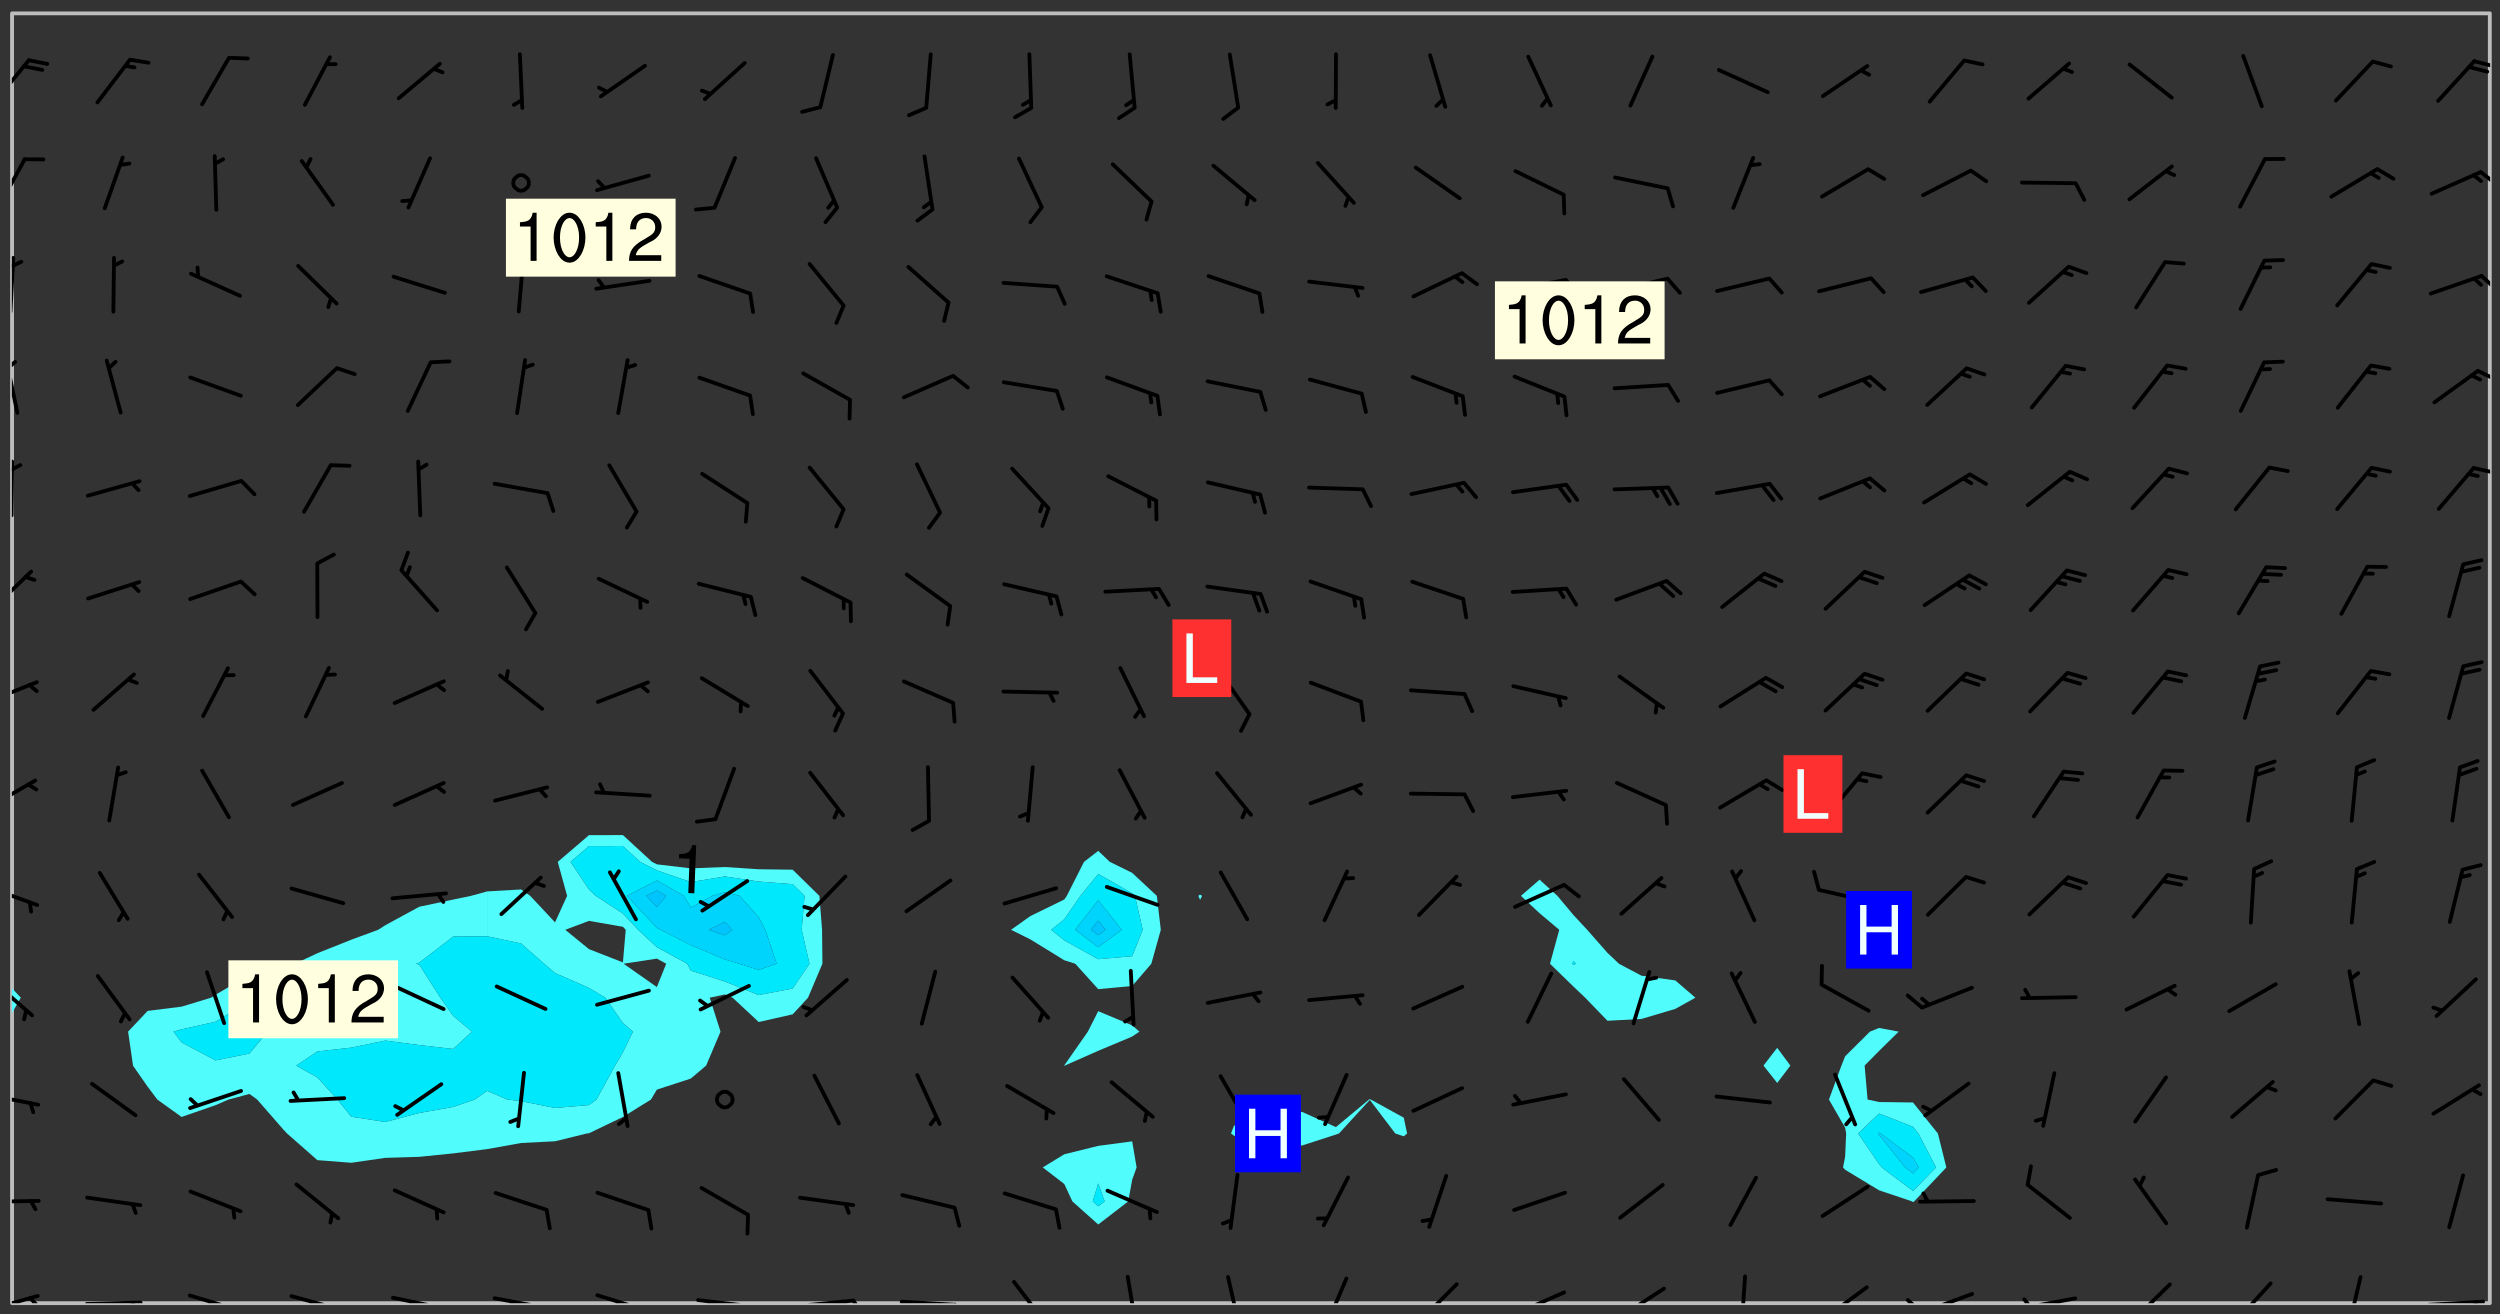 <svg xmlns="http://www.w3.org/2000/svg" role="img" xmlns:xlink="http://www.w3.org/1999/xlink" viewBox="142.45 309.95 326.84 171.84"><rect x="142.45" y="309.95" width="326.84" height="171.84" fill="#333333" stroke="none"/><defs><clipPath id="a"><path d="M144 442h1v38.328h-1zm0 0"/></clipPath><clipPath id="b"><path d="M144 311.672h1V440h-1zm0 0"/></clipPath><clipPath id="c"><path d="M144 311.672h324v168.656H144zm0 0"/></clipPath><clipPath id="d"><path d="M467 311.672h1v168.656h-1zm0 0"/></clipPath><clipPath id="e"><path d="M144 479h4v1.328h-4zm0 0"/></clipPath><clipPath id="f"><path d="M146 479h2v1.328h-2zm0 0"/></clipPath><clipPath id="g"><path d="M153 479h9v1.328h-9zm0 0"/></clipPath><clipPath id="h"><path d="M159 480h2v.328h-2zm0 0"/></clipPath><clipPath id="i"><path d="M167 479h8v1.328h-8zm0 0"/></clipPath><clipPath id="j"><path d="M172 480h2v.328h-2zm0 0"/></clipPath><clipPath id="k"><path d="M180 479h8v1.328h-8zm0 0"/></clipPath><clipPath id="l"><path d="M186 480h1v.328h-1zm0 0"/></clipPath><clipPath id="m"><path d="M193 479h8v1.328h-8zm0 0"/></clipPath><clipPath id="n"><path d="M200 480h2v.328h-2zm0 0"/></clipPath><clipPath id="o"><path d="M206 479h9v1.328h-9zm0 0"/></clipPath><clipPath id="p"><path d="M213 480h3v.328h-3zm0 0"/></clipPath><clipPath id="q"><path d="M220 479h8v1.328h-8zm0 0"/></clipPath><clipPath id="r"><path d="M233 479h8v1.328h-8zm0 0"/></clipPath><clipPath id="s"><path d="M240 480h2v.328h-2zm0 0"/></clipPath><clipPath id="t"><path d="M246 479h9v1.328h-9zm0 0"/></clipPath><clipPath id="u"><path d="M253 479h3v1.328h-3zm0 0"/></clipPath><clipPath id="v"><path d="M260 479h8v1.328h-8zm0 0"/></clipPath><clipPath id="w"><path d="M267 480h2v.328h-2zm0 0"/></clipPath><clipPath id="x"><path d="M274 477h6v3.328h-6zm0 0"/></clipPath><clipPath id="y"><path d="M289 476h3v4.328h-3zm0 0"/></clipPath><clipPath id="z"><path d="M302 476h3v4.328h-3zm0 0"/></clipPath><clipPath id="A"><path d="M315 476h4v4.328h-4zm0 0"/></clipPath><clipPath id="B"><path d="M327 477h7v3.328h-7zm0 0"/></clipPath><clipPath id="C"><path d="M340 478h8v2.328h-8zm0 0"/></clipPath><clipPath id="D"><path d="M353 478h8v2.328h-8zm0 0"/></clipPath><clipPath id="E"><path d="M353 480h3v.328h-3zm0 0"/></clipPath><clipPath id="F"><path d="M369 476h2v4.328h-2zm0 0"/></clipPath><clipPath id="G"><path d="M380 478h7v2.328h-7zm0 0"/></clipPath><clipPath id="H"><path d="M393 478h8v2.328h-8zm0 0"/></clipPath><clipPath id="I"><path d="M391 479h3v1.328h-3zm0 0"/></clipPath><clipPath id="J"><path d="M406 479h9v1.328h-9zm0 0"/></clipPath><clipPath id="K"><path d="M406 479h3v1.328h-3zm0 0"/></clipPath><clipPath id="L"><path d="M420 477h7v3.328h-7zm0 0"/></clipPath><clipPath id="M"><path d="M434 477h6v3.328h-6zm0 0"/></clipPath><clipPath id="N"><path d="M449 476h3v4.328h-3zm0 0"/></clipPath><clipPath id="O"><path d="M459 479h9v1.328h-9zm0 0"/></clipPath><clipPath id="P"><path d="M465 479h2v1.328h-2zm0 0"/></clipPath><clipPath id="Q"><path d="M144 466h4v2h-4zm0 0"/></clipPath><clipPath id="R"><path d="M144 452h4v3h-4zm0 0"/></clipPath><clipPath id="S"><path d="M144 437h3v6h-3zm0 0"/></clipPath><clipPath id="T"><path d="M144 425h4v4h-4zm0 0"/></clipPath><clipPath id="U"><path d="M144 411h4v5h-4zm0 0"/></clipPath><clipPath id="V"><path d="M144 398h4v4h-4zm0 0"/></clipPath><clipPath id="W"><path d="M144 384h3v6h-3zm0 0"/></clipPath><clipPath id="X"><path d="M144 370h1v8h-1zm0 0"/></clipPath><clipPath id="Y"><path d="M144 370h2v2h-2zm0 0"/></clipPath><clipPath id="Z"><path d="M465 370h3v2h-3zm0 0"/></clipPath><clipPath id="aa"><path d="M144 356h1v9h-1zm0 0"/></clipPath><clipPath id="ab"><path d="M144 357h1v2h-1zm0 0"/></clipPath><clipPath id="ac"><path d="M466 358h2v2h-2zm0 0"/></clipPath><clipPath id="ad"><path d="M144 343h1v8h-1zm0 0"/></clipPath><clipPath id="ae"><path d="M144 343h2v2h-2zm0 0"/></clipPath><clipPath id="af"><path d="M466 345h2v3h-2zm0 0"/></clipPath><clipPath id="ag"><path d="M144 330h2v8h-2zm0 0"/></clipPath><clipPath id="ah"><path d="M466 332h2v3h-2zm0 0"/></clipPath><clipPath id="ai"><path d="M144 317h3v7h-3zm0 0"/></clipPath><clipPath id="aj"><path d="M465 317h3v2h-3zm0 0"/></clipPath><g id="ak" clip-path="url(#clip1)"><path fill="#fff" fill-opacity="0" fill-rule="evenodd" d="M0 0h1000v1000H0zm0 0"/><path fill="#d3d3d3" fill-opacity="0" fill-rule="evenodd" d="M162.152 355.867l-.234.293.059.234.117.172.176.234.293.348.113.059.117-.172.059-.234.176-.176.465-.176h.699l.234.293.289.816.059.176.176.23.352.234.699.699.172.176.234.348.234.41.289.582.41.465.23.234.234.176.117.23.176.293.172 1.164v.234l.059.289.059.117.117.117.348.41.117.172.176.176.176.234.117.172.172.352.059.234.234.406.234-.059-.176.176-.059.93h-.582l-.234-.113-.348.113-.117.117-.059.293-.059.176-.117.172-.465.293-.059.234-.059.113v.645l.059.172v.41l.059.059v.406l.059.406.117.176.059.059.23.641-.059.293v.699l-.059.582v.234l-.059.23-.055.352v1.922l.055.117h.426l-.367.117-.023.352.891 1.168 1.742.539 1.34.359v.539l.09.809.535.715 1.52.27.891-.086.09 1.164.535.18 1.16-.18 2.055-.984 1.16-.363 1.879-.176 1.695-.18-.18.719-1.516.086-1.25.09-.805.27-1.074.809.27.719.535.898-.18.625-.266.809.266 1.078.625.898.805.18 1.25-.18-.266.723.098.504.055.293v.172l.059.293v.406l.176.117.352.117h.406l.293-.176.113-.117.059-.117.117-.23.059-.176.352-.465.23-.176.176-.059.176.059.059.176.117.988.055.469.059.172.117.234.176.059.816.059h.289l.117.234.059.406.059.352v1.105l.117.293.117.348.289.699.176.352.582.754.352.176.172.059.469.234.641.465.348.234.293.176.293.055.23.062.816.348.293.176.113.172.352.352.117.176.523.641v.289l.059.352v.348l.059.352.059.289.117.059.172.059h.176l.582.234.176.117.176.289.176.234.113.234.293.23.117.117v.41l.059.055.289.234.234.117.059.117.117.172.059.117.23.234.059.176.234.059.117.059-.117.113-.059.117v.117l-.117.293-.117.289v.582l.176.117.117.059.059.117.117.117.113.059.176.348.059.352.059.406v.176l-.059.176-.117.699v.172l.117.176.293.293h.406l.176.117.117.172.117.293v.234h-.527l-.23-.234h-.234l-.176.059-.059.699.059.348.117.176.176.41.117.23.289.469.176.055h.523l.234.059.758.641.059.293v.234l.059.059.23.348v.352l-.117.172v.293l.293.289.293.176.172.059.293.176.293.117.582.406.289.234.293.176.219.16.016.012.23.176.641.523.176.234.117.176.176.176.113.172v.641l.117.176.469.117.582.117.234.059.23.113.293.117.113.059.586.352.289.172.176.062.176.055.176.059.699.352.289.176.234.055.289.176.234.117.641.406.293.117.172.059.234.059.41.059.23.059.234.117.059.172-.41.176.469.059.059.293.113.234.176.055.234.059.176.059.406.117.641.234.117.172.059.234v.176l-.059.117-.059.406.234.234.117.059.348.117.641.23.176.117.289.117.176.176.234.465.582 1.105.176.176.348.176.176.117.352.117 1.047.523.234.059.465.113.293.059.465.176.758.582.234.234.348.465.176.176.289.234.816.699.293.176.289.289.293.176.293.289.695.641.176.176.293.234.289.234.469.289.641.582.348.234.234.293.348.348.352.465.934.992.348.406.117.176.234.059.113.117.645.176.23.113.234.059.293.176.23.117.934.699.406.406.234.176.406.176.234.117.816.348.348.234.234.117.293.289.23.117.758.352.352.172.23.059.293.117.234.059.871.176h.816l.469.23.172.059.875.699.465.117.293.059.176.059.23.059.469.059.348.059.352.059.406.059h.293l.172.059v.23l.176.176h.293l.348.059.352.059.699.117h.641l.465-.234.293-.176.172-.117.41-.172.289-.176.934-.465.469-.293.523-.293.465-.172.465-.176 1.051-.465.289-.117.41-.117.289-.117.527-.176 1.516-.699.582-.348.289-.059.293-.059.348-.117.875-.23.352-.117h.113l.234-.059.875-.234.234-.059h.812l.352-.059.816-.117.172-.059.352-.055.293-.059.23-.059.816-.176.176-.059h.348l.234-.059.465-.117.758-.172.234-.059h.348l.41-.117.289-.059 1.285-.059h.289l.41-.059.23-.059h.176l.875-.117h.406l.41-.117h.348l.352-.113.871-.059h1.75l1.047.289.41.117.289.117.352.117.289.117 1.051.172.289.059h.293l.293.059.172.059.41.059.172.059.117.059h.117l.117.059.352.059h.113l.41.066 1.922.395 1.926.395 1.52.449 1.695.719 2.145.805 1.605-.719 1.43-.805 1.16-1.078 1.25-.449 3.035-.719 1.875-.359 2.145-1.348 2.234-1.254 2.5-1.258 1.695-.449 1.785-.18 1.16-.27.625.539 1.34-.27.715-.988.984-1.344.445-.18.805-.359 1.875-.539 1.785-.449 1.25-.27 1.16-.09 1.699-.09 1.961-.27 1.25-.09h.539l.625-.09h.891l2.145-.18 2.41-.18 2.59-.09 1.695.18 1.609.09 1.43.359 1.16.719 1.875.988 1.16 1.527.266.715.629.09.355.898.535.539.535 1.527 1.074.359h.535l-.805.535.09 1.707.715 2.695.891.805.895.988.715 1.258 1.785.539 1.52-.18.355 1.344 1.609-.805.98-.539.27.27.316-.215.219-.145.801.449.449-.359h.355l.535-.27.539-.719.535-.27.625-.988 1.16.449.84.371 1.395.617 1.695-.18h1.605l1.785.09.18-1.707.535-1.344.805.27.492.848.402.406-.09.539v.359l.715.449.711-.27h1.43l.359.988.445 1.258.715 1.344 1.25.629 1.695.629.715-.18.18-.539.98-.09.449.359.086 1.258-.266.629-.535.18v.539l.715.984.266.539.984.988.801 1.078-.266.359-.09.898-.625 2.332-.355 2.066-.09 1.793-.18.719-.09.539v1.438l-.98 1.883-.359 1.707-.535.898-.805 1.168-.266.539 2.055 1.254.086.359-.355.539-.09-.18v.809l.09 1.438-.445.715-1.074.094-.266.715.535.898.805.719 1.16.809 1.34.27.445.359-.355.449-1.789-.09-1.25-.449-.715-.719-.625-.09-.176 3.59-.188 1.309h89.359V311.703h-55.27v49.082l.762.125 3.289.543 2.023 2.836v2.754l2.352.332 2.348.332h4.051l-1.379 4.16-2.023.707-2.023.703-.543.344-2.594 1.617-.188.117-2.023-2.078-.73-2.742-2.672-2.078-1.375-3.5-.066-.082-1.957-2.672 2.75-1.418v-49.082H294.422v91.414l.117.031.133.012.074.074.105.047.09.059.086.059.09.059.297.297.059.09.031.117.027.117.016.137-.031.117-.059.09-.059.086-.043.105-.047.102-.027.121v.145l.176.27.148.148.074.086.074.074.043.105.062.09.059.086.043.105.059.09.047.102.043.105.059.086.117.18.074.074.062.086.059.09.043.105.059.09.059.086.062.09.059.09.043.102.117.18.074.074.059.086.074.074.09.059.105.047h.148l.133-.016.133.016.102-.047.074-.074.047-.102-.016-.133v-.148l-.047-.105-.027-.117-.047-.102-.027-.121-.043-.102-.062-.09-.043-.102-.043-.105-.031-.117-.016-.133-.012-.137.086-.059.059-.086.121-.031.043.105.016.133v.117l.059.102.059.09.09.059.148.148.059.09.043.105-.012.102.086.059.105.047.086.059.09.059.074.074-.117.027-.105.047-.086.059-.074.074-.059.09-.062.086-.027.121-.047.102-.043.105-.031.117-.012.133-.016.133v.148l.027.117.047.105.043.102.059.09.074.074.09.059.074.074.09.059.059.09.043.105.047.102.117.031.133.016h.148l.117-.031.105.043.043.105.047.102.027.121L299.5 410l.027.117.031.121.027.117.105.043.102.047.133-.016.148.148.062.086.074.074.07.074.09.062.105.043.102.043.117.031.137.016.117-.031.074-.074.027-.117-.012-.133-.031-.121-.027-.117.043-.105h.117l.09.062.117.027h.148l.133.016h.148l.133.016.133-.016h.148l.133-.016.133-.012.137.012.117-.027.133-.016.191-.059-.059.176-.016.133-.027.121-.016.133-.059.086-.133.016-.105.047-.105.043-.117.031-.117.027-.266.031h-.148l-.133.016-.074.074.059.086.148.148.117.18.074.07.09.062.09.059.086.059.09.059.102.043.105.062.105.043.086.059.105.047.102.043.18.117.059.09-.043.102-.047.105.016.133.223.223.059.09.043.102.031.121.043.102.016.133.031.117.012.137.031.117.148.148.102.043.105.043.117.031.133.016.137.016h.117l.117-.031.09-.059.043-.105.047-.102.043-.105.031-.117.012-.133v-.148l-.012-.133-.016-.133-.031-.117-.043-.105-.047-.105-.043-.102-.043-.105-.016-.133.016-.133.027-.117.031-.117.027-.121.047-.102.09-.059.086-.062.074-.074.09-.059.223-.223.059-.086.074-.074.117-.18.059-.086v-.148l-.074-.074-.102-.047-.105-.043-.102-.043-.059-.09-.047-.105-.027-.117.09-.059.117-.031.102-.043.18-.117.148-.148.012-.133-.012-.105-.09-.059-.133.016h-.148l-.133.016-.133-.016-.121-.031-.086-.059-.074-.074-.059-.09-.062-.086-.117-.18-.059-.086.031-.121.086-.059.121-.031.059-.086v-.121l-.031-.117-.059-.09-.059-.086-.047-.105-.027-.117-.016-.133.059-.09.074-.074.09-.059.117-.18.074-.074.059-.086.148-.148.121-.031.133-.016.133.016.074.074.043.105.016.133-.031.117-.117.031-.133.012-.148.148-.043.105-.047.102-.027.121-.031.117v.148l.031.117.043.105.059.09.074.07.074.074.117.031.121.027.117-.027.133-.016h.117l.09.059.074.074.047.105.059.086.102.047.133.016.105.043.086.059-.012.105-.074.074-.18.117-.059.09-.09.059-.07.074-.074.074-.062.09-.027.117-.016.133.016.133-.016.133v.148l.016.133.027.117.031.121.074.074.09.059.086.059.09.059.117.031v.086l-.102.047-.09.059-.266.031-.117.027h-.148l-.105.043-.102.047-.059.09-.062.234-.012.133-.031.121-.016.133v.293l-.012.133.012.137.016.133.133.016.133.012.121.031.086.059.074.074.047.105.043.102.016.133v.445l-.016.133v.445l.031.266.027.117.016.133.031.117.086.211.031.266v.148l-.031.117-.027.117-.031.121-.027.117-.031.117-.031.121-.012.133-.016.133.09.059.117-.031.102.016.047.105-.031.266v.441l-.043.105-.047.105-.043.102-.043.105-.059.086-.031.121-.043.117-.031.117-.016.133.016.133.059.09.105.047.086.059.059.086-.012.137-.031.117-.043.102v.445l-.016.133v.148l-.031.117-.043.105-.027.117-.047.105-.043.102-.031.121-.027.117-.031.133-.031.117-.027.117-.043.105-.031.117-.031.121-.012.133-.016.133v.297l.027.117v.148l.047.398.027.117.059.09.121.031h.148l.133-.016.059.09v.117l-.059.09-.09.059-.102.043-.105.047-.09.059-.086.059-.137.016-.117-.031-.133-.016-.102.047-.062.086-.012.137-.016.133-.031.117-.027.117-.016.133-.031.121v.297l.016.133.031.117v.148l.012.133v.148l-.027.117-.047.102-.027.121-.031.117-.059.09-.074.074-.102.043-.105.047-.117.027-.121.031-.102-.047.059-.086.105-.047.027-.117.031-.117.027-.121.031-.117v-.148l.016-.133-.031-.117-.043-.105-.105.016-.074.074-.102.043-.09.062-.074.074-.043.102-.016.133-.031.117L304.25 426l-.031.117-.027.117-.031.121-.027.117-.031.117-.043.105-.09.059h-.09l-.117-.031-.031-.086.016-.137-.031-.117v-.148l-.012-.133v-.148l-.062-.234-.027-.121-.043-.102-.047-.105-.059-.086-.059-.09-.043-.105-.062-.086-.148-.148-.07-.074-.105-.047-.105-.043-.102-.043-.297-.297-.09-.074-.086-.059-.105-.043-.09-.062-.086-.059-.105-.043-.09-.059-.086-.062-.074-.07-.105-.047-.086-.059-.105-.043-.09-.062-.102-.043-.105-.043-.086-.059-.105-.047-.105-.043-.102-.047-.09-.059-.102-.043-.105-.043-.09-.062-.117-.027-.133-.016-.133.016H299.75l-.133.016-.117-.031-.09-.059-.074-.074-.09-.059-.102-.047h-.148l-.121-.027-.102-.043-.074-.074-.117-.18-.09-.059-.102-.043-.09-.062-.105-.043-.09-.059-.086-.059-.105-.047-.059-.086-.059-.09-.043-.105-.047-.102-.074-.074-.086-.059-.074-.074-.09-.059-.223-.223-.043-.105-.031-.266.105-.043h.145l.105.043.074.074.09.059.086.059.105.047.09.059.148.148.07.074.148.148.062.086.074.074.086.059.074.074.09.062.09.059.086.059.27.176.102.047.105.043.102.043.047-.074.059-.086.074-.074.07-.074.105.043.074.074.059.09.043.102.047.105.043.105.121.027.117-.027.074-.09.043-.105.059-.09.074-.074.105-.043.117-.027.133.012.09.059.148.148.059.09.043.105.047.102.043.105.043.102.105.047.105.043.133.016.086-.059.059-.09.074-.074.105-.043.117.027.105.047.102.043.105.043.102.047.18.117v.117l-.016.133.016.133.016.137.059.086.102.047.121.027.117.031h.148l.117-.031.059-.09.18-.117.059-.09.074-.074.059-.086.117-.18.18-.117.117.031.09.059.043.074-.016.133v.117l.09.059h.148l.133-.016.133-.012.266-.031.105-.043.117-.031.121-.027.074-.074.07-.074.062-.09-.016-.105-.047-.102-.102-.043-.105-.016-.117.027-.266.031h-.148l-.074-.074-.09-.059-.117-.031-.117-.027-.133-.016h-.148l-.133.016h-.297l-.105-.047-.148-.148-.043-.102-.059-.09.223-.223.086-.059.105-.043.117-.031.133-.016.133.016.137.016.102.043.133-.012.09-.062.102-.043.062-.09-.047-.102-.09-.059-.117-.031-.102-.043-.059-.09-.062-.09v-.117l.016-.133.105-.047.074-.07v-.121l-.09-.059-.031-.117.09-.059.074-.074.043-.105.059-.09.047-.102.016-.133v-.148l-.047-.105-.043-.102-.09-.059-.133-.016-.102-.043-.137-.016-.117-.031h-.445l-.133-.016-.133-.012-.133-.016-.117-.031h-.148l-.133-.016-.133-.012-.266-.031-.121-.043-.086-.059-.074-.074v-.148l.012-.133.105-.047.102-.043.133-.016h.152l.133-.016h.293l.121.031.102.043.09.059.234.062.121-.047.09-.059.102-.043.133-.016.105.043.102.047.133.012.121-.027h.145l.121-.031.117-.027.105-.047.074-.074.086-.059.148-.148.059-.086.047-.105.027-.117.016-.105-.102-.043-.09-.059-.117-.031-.105-.043-.09-.062-.074-.086-.074-.074-.102-.043-.105-.047-.102-.043-.059-.09-.047-.102-.086-.211-.062-.086-.059-.09-.074-.074-.086-.059h-.27l-.117.031-.09.059-.102.043-.133.016-.105-.016-.027-.117-.062-.09-.117-.031-.102-.043-.148-.148-.031-.117-.016-.105.074-.074.18-.117.117-.027.117-.031.137.016.102.043.105.043.102.047.105.043.117.031.133.016.117.027.133.016.105-.016.09-.059-.074-.074-.105-.043-.074-.074-.074-.09-.148-.148-.086-.059-.09-.059-.074-.074-.09-.059-.102-.047-.121-.027-.102-.047-.105-.043-.117-.031-.102-.043-.121-.031h-.148l-.117.031-.105.043-.086.062-.18.117-.086.059-.09.059-.105.047-.086.059-.105.043-.102.043-.105.047-.074.074-.059.09-.059.086-.047.105-.059.086-.074.074-.133-.012-.117-.031h-.117l-.074.074-.09.059-.074.074-.09.059-.086.059-.105.047-.102.043-.137.016-.102-.043-.148-.148-.105-.047h-.086l-.105.047-.102.043-.121.031-.117-.031-.074-.074v-.117l.031-.121.074-.07.059-.09.074-.074.117-.031.105-.043h.293l.133-.016.137-.016.102-.043.09-.059.102-.047.09-.059.133-.012.09.059.133.012.09-.059.086-.059.105-.043.09-.059.086-.062.09-.059.148-.148.059-.086.059-.09.105-.043.133-.016.117.027.121.031.059-.059.059-.09.031-.266.027-.117.105.012.133.016.102-.043.09-.059.059-.09.074-.074.059-.09.047-.102.012-.133-.012-.133-.047-.105-.148-.148-.059-.09-.059-.086-.043-.105v-.445l.016-.133v-.148l.012-.133-.059-.059-.09.059-.102-.043-.18-.117-.086-.059-.062-.09-.059-.09-.074-.074-.086-.059-.121.031-.102.012-.105.047-.086.059-.105.043-.148.148-.09.059-.086.059-.09.062-.105.043-.133.016v-.121l.105-.043.117-.031.074-.07.043-.105v-.148l-.027-.117-.148-.148-.133-.016h-.148l-.117.031-.105.043-.102.043-.09.062-.117.027-.074-.074.012-.133-.043-.102-.043-.105-.09-.059-.117.027-.121.031-.117.031-.102.043-.121.031-.102.043-.105.043-.09.059-.102.016v-.117l.016-.133-.059-.09-.074.043-.148.148-.059.09-.074.074-.047.105-.043.102-.074.074-.059.09-.074.074-.059.086-.074.074-.09.062-.074.07-.074.074-.102.016-.133.016-.105-.043v-.121l.148-.148.043-.102.059-.09.047-.102.043-.105.059-.09.031-.117.043-.102.031-.121.027-.117.047-.105.043-.102.043-.105.074-.07.09-.062.09-.059.102-.043h.297l.266-.031.105-.043-.074-.074-.117-.031-.105-.043-.09-.059-.102-.047-.09-.059-.102-.043-.105-.043-.09-.062-.086-.059-.105-.043-.102-.043-.121-.031-.117-.031-.102-.043L297.5 410.25l-.102-.043-.09-.059-.043-.105-.016-.133.102-.043.133-.016.137.016.133-.016.102-.043.059-.09.016-.105-.09-.059-.074-.074-.102-.043-.09-.059-.148-.148-.043-.105-.016-.133v-.293l-.059-.09-.09-.059-.074-.074-.043-.105-.031-.117-.059-.09-.074-.074-.117-.027-.074-.074-.09-.059-.09-.062-.086-.059-.074-.074-.059-.086-.047-.105-.086-.059-.148-.148-.195-.059-.133.016-.102.043-.074.074-.047.102-.043.105-.059.09-.059.086-.297.297-.09.059h-.086l-.062-.086-.043-.105.031-.117.059-.09.027-.117-.012-.133-.09-.062-.105.047-.117.027-.117.031-.27.176-.102.047-.117.027-.105.047-.09.059-.102.043-.059-.086-.047-.105.016-.133.047-.105.07-.074.074-.07.059-.09v-.148l-.043-.105h-.238l-.102.047-.031.117-.027.117-.031.121-.074.043-.133.016-.074-.047-.043-.102-.043-.105-.047-.102-.043-.105-.121.031-.102.043-.133.016-.117.031-.105.043-.09.059-.102.047-.121.027-.133.016-.102-.043-.059-.09-.047-.105-.043-.102-.043-.105v-.117l.059-.09.086-.059.18-.117.102-.047.105-.043.105-.059.102-.043.09-.062.102-.043.105-.059.102-.047.09-.059.105-.043.102-.043.09-.062.102-.043.137-.016.117.031.102.043.121.031.102.043.105.047.102.043.105.043.102.047.105.043.102.043.105.047.086.059.105.043.117.031.105.043.102.047.09.059.105.043.102.043.105.047.117.027.102.047.121.027h.148l.086-.059.016-.102.059-.09-.027-.117-.074-.074-.117-.18-.074-.074-.09-.074-.18-.117-.086-.059-.105-.043-.102-.047-.27-.176-.059-.09-.074-.074-.059-.09-.043-.102-.031-.117-.016-.137v-.562l-.012-.133-.016-.133-.031-.117-.016-.133-.012-.133-.031-.121-.223-.223-.059-.086-.016-.105.031-.117.133-.016v-91.414H172.992v1.453l-.059.234-.352 1.051-.172.523-.117.348-.176.41-.117.172-.234.293-.23.059h-.352l-.117.059-.23.406v.293l.117.176.23.23.117.234.641.758.293.465.176.234.23.352.234.348.641.816.176.465.172.41.117.695.176.469.117 1.398.059.465v.875l.117 1.047v4.781l-.059.465-.352 1.281-.176.523-.113.41-.352.93L172.934 336l-.234.582-.117.176-.172.348-.176.406-.352.816-.059.293-.113.293-.117.289-.059.176-.117.875-.059.406-.059.117-.059.176-.059.172-.23.527-.117.172v.234l-.117.234-.059.172-.176.586v.289l-.059.176v.293l-.059.113-.059.527v.172l-.055.234v2.621l-.176.816-.117.176-.176.234-.117.172-.113.234-.586.934-.23.289-.293.465-.176.234-.289.352-.352.699-.113.23-.176.41-.176.23-.406.527-.816.699-.293.172-.289.234-.176.117-.176.176-.523.406-.527.176-.172.176-.234.055-.641.176h-.758m12.211 31.023l-1.074.449.359.895 1.25-.715.445-.539-.98-.09"/><path fill="#d3d3d3" fill-opacity="0" fill-rule="evenodd" d="M201.508 416.598h-.895l.449.629.98.359.805-.09.445-.988-.176.09-.715-.355-.895.355m154.621 59.07l-.059-.523v-.293l.113-.293.059-.23.469-.469h.113l.117-.113.117-.059h.176l.234-.059h.348l.234.059.117.059.23.172.059.176.117.582v.293l-.117.176-.172.289-.176.176-.527.523-.23.234-.117.059h-.176l-.117-.059-.406-.293-.176-.117-.117-.059-.059-.113-.055-.117m6.641-10.957l-.059-.172v-1.109l.059-.172.176-.059.172-.059h.176l.234-.059.117.059.059.699-.059.172-.117.176-.117.059-.234.523-.113.059h-.234l-.059-.117m9.613-14.391l-.117-.176v-.699l.293-.875.117-.172.176-.352.113-.23.117-.293.352-.758.117-.23.172-.234h.176l.117-.059h.641l.117.059.234.234.172.113.352.293.117.117.113.176v.113l.117.059.117.117v.699l-.059.176v.23l-.059.176-.348 1.051-.117.23-.117.234-.117.059-.23.234-.641.289h-.875l-.41-.117-.641-.465"/><path fill="none" stroke="#bebebe" stroke-linecap="round" stroke-linejoin="round" stroke-miterlimit="10" stroke-width=".5" d="M467.957 311.695H144.027v168.625h323.93v-168.625"/><g clip-path="url(#a)"><path fill="#fff" fill-opacity="0" fill-rule="evenodd" d="M144 475.891v4.438h.004H144v-37.906 33.469"/></g><g clip-path="url(#b)"><path fill="#fff" fill-opacity="0" fill-rule="evenodd" d="M144 435.945v3.195-127.469h.004H144v124.273"/></g><path fill="#50fcfc" fill-rule="evenodd" d="M144 439.141v3.281l.004-.008v-3.273H144"/><g clip-path="url(#c)"><path fill="#fff" fill-opacity="0" fill-rule="evenodd" d="M144.004 480.328v-37.914l1.168-2.031-1.168-1.242V311.672h79.887V419.125l-4.438.008-4.082 3.496 1.223 4.441-1.578 3.465-3.242-3.465-1.199-.836-4.438.254-2.105.582-2.332.484-4.438.941-4.441 2.414-.934.598-3.504 1.293-4.438 1.77-2.938 1.375-1.5.406-4.441 1.055L170.629 440l-.578.383-3.859 1.172-4.438.555-2.559 2.711.645 4.441 1.914 2.75 1.27 1.688 3.168 2.277 4.438-1.539 1.707-.738 2.73-.734 1.012.734 3.43 3.93.477.508 3.961 3.484 4.438.344 4.438-.641 4.441-.137 4.438-.449 4.438-.559 4.438-.797 4.441-.227 4.145-1.02.293-.027 4.438-2.133 3.668-2.277.77-1.297 4.438-1.445 2.004-1.695 1.883-4.441-1.414-4.438 1.969-.418 1.02.418 3.418 3.18 4.438-1.004 2.008-2.176 1.879-4.438-.043-4.438-.352-4.438-3.492-3.418-4.438-.059-4.438-.293-4.441.176-4.438-.527-.633-.32-3.805-3.504V311.672h62.137V421.188l-1.859 1.441-2.25 4.441-.328.477-4.438 2.168-2.523 1.793 2.523 1.254 4.438 2.727 1.434.457 3.004 3.324v2.879l-1.355 2.672-3.082 4.418-.059.023.059.023.062-.023 4.375-1.934 4.438-1.863v13.703l-4.438.59-4.438 1.098-2.82 1.719 2.82 2.168 1.055 2.273 3.383 3.023 3.926-3.023.512-2.824.578-1.617-.578-3.406v-13.703l.953-.645-.953-.816-4.438-1.855v-2.879l4.438-.418 2.504-2.906 1.238-4.438-.52-4.438-3.223-3.008-2.922-1.434-1.516-1.441V311.672h13.316v115.23l-.23.168.23.523.262-.523-.262-.168V311.672h22.191v142l-.109.027-4.328 3.602-4.441-1.996-4.438.992-4.438.809-.398 1.031.398.289 4.438.777 4.438.508 4.441-1.43.406-.145 4.031-4.391 3.328 4.391 1.109.367.438-.367-.438-2.066-4.312-2.371-.125-.027v-142h22.191v113.281l-2.434 2.117 2.434 2.27 2.574 2.168-1.211 4.438 3.074 2.992 1.52 1.445 2.918 3.016 4.441-.234 4.438-1.32 2.617-1.461-2.617-2.254-4.438-.625-2.938-1.559-1.504-1.426-2.648-3.012-1.789-1.922-2.105-2.516-2.332-2.117V311.672h31.066V446.934L373 449.262l1.793 2.27 1.723-2.27-1.723-2.328V311.672h13.316v132.668l-1.188.48-3.25 3.23-.48 1.211-1.633 4.438 2.113 3.68.137.758-.137 3.047-.27 1.391.27.305 4.438 2.684 4.32 1.453.117.094.148-.094 4.211-4.441-1.105-4.438-3.254-4.055-4.438-.059-1.5-.324-.387-4.438 1.887-1.914 2.566-2.527-2.566-.48V311.672h79.887v168.656H144.004"/></g><path fill="#50fcfc" fill-rule="evenodd" d="M145.172 440.383l-1.168 2.031v-3.273l1.168 1.242m14.668 8.879l-.645-4.441 2.559-2.711 4.438-.555 3.859-1.172.578-.383 4.438-2.594 4.441-1.055v3.652l-3.836.379-.605.445-4.438 2.703-4.438.988-1.062.301 1.062 1.418 4.438 2.344 4.438-.902 2.391-2.859 2.051-2.43 1.723-2.008-1.723-.379v-3.652l1.5-.406 2.938-1.375 4.438-1.77 3.504-1.293.934-.598 4.441-2.414 4.438-.941 2.332-.484 2.105-.582v5.863l-4.438.035-4.438 3.414-.426.145.426.113 2.75 4.324 1.688 2.395 2.457 2.043-2.457 2.266-4.438-.508-4.441-.586-4.438.922-4.438.496-2.781 1.852 2.781 1.555 2.625 2.883 1.812 2.25 4.438.684 4.441-1.176 4.438-.793 2.832-.965 1.605-1.137 2.637 1.137 1.801.215 4.441.887 4.438-.379.98-.723 2.43-4.438 1.027-1.754 1.312-2.688-1.312-1.117-2.297-3.32-2.141-1.281-4.438-1.938-1.422-1.219-3.02-2.648-4.438-.945v-5.863l4.438-.254 1.199.836 3.242 3.465 1.578-3.465-1.223-4.441 4.082-3.496 4.438-.008v1.43l-4.438.008-2.414 2.066 2.414 3.609v4.105l-3.098 1.164 3.098 2.531 4.438 1.73.367-4.262-.367-.391-4.438-.773v-4.105l.883.832 3.555 2.316 1.984 2.121 2.453 2.27v1.5l-4.348.668 4.348 3.051 1.223-3.051-1.223-.668v-1.5l3.965 2.168.473.895 4.441 1.426 4.438 1.777 4.438-.859 2.199-3.238-1.023-4.438.383-4.438-1.559-1.527-4.438-.344-4.438-.664-4.441.73-4.438-1.527-2.184-1.109-2.254-2.074V419.125l3.805 3.504.633.32 4.438.527 4.441-.176 4.438.293 4.438.059 3.492 3.418.352 4.438.043 4.438-1.879 4.438-2.008 2.176-4.438 1.004-3.418-3.18-1.02-.418-1.969.418 1.414 4.438-1.883 4.441-2.004 1.695-4.438 1.445-.77 1.297-3.668 2.277-4.438 2.133-.293.027-4.145 1.02-4.441.227-4.438.797-4.438.559-4.438.449-4.441.137-4.438.641-4.438-.344-3.961-3.484-.477-.508-3.43-3.93-1.012-.734-2.73.734-1.707.738-4.438 1.539-3.168-2.277-1.27-1.688-1.914-2.75"/><path fill="#00e8fc" fill-rule="evenodd" d="M166.191 446.238l-1.062-1.418 1.062-.301 4.438-.988 4.438-2.703.605-.445 3.836-.379 1.723.379-1.723 2.008-2.051 2.43-2.391 2.859-4.438.902-4.438-2.344m17.754 4.578l-2.781-1.555 2.781-1.852 4.438-.496 4.438-.922 4.441.586 4.438.508 2.457-2.266-2.457-2.043-1.688-2.395-2.75-4.324-.426-.113.426-.145 4.438-3.414 4.438-.035 4.438.945 3.02 2.648 1.422 1.219 4.438 1.938 2.141 1.281 2.297 3.32 1.312 1.117-1.312 2.688-1.027 1.754-2.43 4.438-.98.723-4.438.379-4.441-.887-1.801-.215-2.637-1.137-1.605 1.137-2.832.965-4.438.793-4.441 1.176-4.438-.684-1.812-2.25-2.625-2.883"/><path fill="#fff" fill-opacity="0" fill-rule="evenodd" d="M219.453 430.344l-3.098 1.164 3.098 2.531 4.438 1.73.367-4.262-.367-.391-4.438-.773"/><path fill="#00e8fc" fill-rule="evenodd" d="M219.453 426.238l-2.414-3.609 2.414-2.066 4.438-.008 2.254 2.074 2.184 1.109v1.312l-3.934 2.02 3.934 4.188.488.25 3.949 2.012 4.441 1.863 1.883.562 2.555.801 2.348-.801-1.488-4.438-.859-1.645-2.512-2.793-1.926-.48-1.645.48-2.797 1.535-.902-1.535-3.535-2.02v-1.312l4.438 1.527 4.441-.73 4.438.664 4.438.344 1.559 1.527-.383 4.438 1.023 4.438-2.199 3.238-4.438.859-4.438-1.777-4.441-1.426-.473-.895-3.965-2.168-2.453-2.27-1.984-2.121-3.555-2.316-.883-.832"/><path fill="#fff" fill-opacity="0" fill-rule="evenodd" d="M228.328 435.277l-4.348.668 4.348 3.051 1.223-3.051-1.223-.668"/><path fill="#00d4fc" fill-rule="evenodd" d="M228.328 431.258l-3.934-4.188 3.934-2.02v1.312l-1.375.707 1.375 1.465 1.238-1.465-1.238-.707v-1.312l3.535 2.02.902 1.535 2.797-1.535 1.645-.48v3.891l-2.109 1.027 2.109.727.973-.727-.973-1.027v-3.891l1.926.48 2.512 2.793.859 1.645 1.488 4.438-2.348.801-2.555-.801-1.883-.562-4.441-1.863-3.949-2.012-.488-.25"/><path fill="#00c4fc" fill-rule="evenodd" d="M228.328 428.535l-1.375-1.465 1.375-.707 1.238.707-1.238 1.465m8.879 3.699l-2.109-.727 2.109-1.027.973 1.027-.973.727"/><path fill="#50fcfc" fill-rule="evenodd" d="M277.152 432.762l-2.523-1.254 2.523-1.793 4.438-2.168.328-.477 2.25-4.441 1.859-1.441v3.02l-2.332 2.863-2.105 3.062-1.715 1.375 1.715 1.379 4.438 2.465 4.438-.395 1.379-3.449-1.02-4.438-.359-.336-4.438-2.527v-3.02l1.516 1.441 2.922 1.434 3.223 3.008.52 4.438-1.238 4.438-2.504 2.906-4.438.418-3.004-3.324-1.434-.457-4.438-2.727m4.438 31.98l-2.82-2.168 2.82-1.719 4.438-1.098v4.914l-.723 2.344.723.641.836-.641-.836-2.344v-4.914l4.438-.59.578 3.406-.578 1.617-.512 2.824-3.926 3.023-3.383-3.023-1.055-2.273"/><path fill="#00e8fc" fill-rule="evenodd" d="M281.59 432.887l-1.715-1.379 1.715-1.375 2.105-3.062 2.332-2.863v3.43l-3.023 3.871 3.023 2.277 3.07-2.277-3.07-3.871v-3.43l4.438 2.527.359.336 1.02 4.438-1.379 3.449-4.438.395-4.438-2.465"/><path fill="#50fcfc" fill-rule="evenodd" d="M281.59 449.285l-.059-.023.059-.023 3.082-4.418 1.355-2.672 4.438 1.855.953.816-.953.645-4.438 1.863-4.375 1.934-.062.023"/><path fill="#00d4fc" fill-rule="evenodd" d="M286.027 433.785l-3.023-2.277 3.023-3.871v2.66l-.945 1.211.945.711.961-.711-.961-1.211v-2.66l3.07 3.871-3.07 2.277"/><path fill="#00c4fc" fill-rule="evenodd" d="M286.027 432.219l-.945-.711.945-1.211.961 1.211-.961.711"/><path fill="#00e8fc" fill-rule="evenodd" d="M286.027 467.656l-.723-.641.723-2.344.836 2.344-.836.641"/><path fill="#50fcfc" fill-rule="evenodd" d="M299.344 427.594l-.23-.523.23-.168.262.168-.262.523m4.438 30.832l-.398-.289.398-1.031 4.438-.809 4.438-.992 4.441 1.996 4.328-3.602.109-.027.125.027 4.312 2.371.438 2.066-.438.367-1.109-.367-3.328-4.391-4.031 4.391-.406.145-4.441 1.43-4.438-.508-4.438-.777m39.945-29.086l-2.434-2.27 2.434-2.117 2.332 2.117 2.105 2.516v5.996L348 435.945l.164.16.312-.16-.312-.363v-5.996l1.789 1.922 2.648 3.012 1.504 1.426 2.938 1.559 4.438.625 2.617 2.254-2.617 1.461-4.438 1.32-4.441.234-2.918-3.016-1.52-1.445-3.074-2.992 1.211-4.438-2.574-2.168"/><path fill="#00e8fc" fill-rule="evenodd" d="M348.164 436.105L348 435.945l.164-.363.312.363-.312.16"/><path fill="#50fcfc" fill-rule="evenodd" d="M374.793 451.531L373 449.262l1.793-2.328 1.723 2.328-1.723 2.27m8.879 5.848l-2.113-3.68 1.633-4.438.48-1.211 3.25-3.23 1.188-.48 2.566.48-2.566 2.527-1.887 1.914.387 4.438 1.5.324v1.5l-2.73 2.613 2.73 4 .348.438 4.09 3.078 3.016-3.078-2.312-4.438-.703-.879-4.438-1.734v-1.5l4.438.059 3.254 4.055 1.105 4.438-4.211 4.441-.148.094-.117-.094-4.32-1.453-4.438-2.684-.27-.305.27-1.391.137-3.047-.137-.758"/><path fill="#00e8fc" fill-rule="evenodd" d="M388.109 462.137l-2.73-4 2.73-2.613v2.504l-.117.109.117.172 3.395 4.266 1.043.789.77-.789-.77-1.293-4.211-3.145-.227-.109v-2.504l4.438 1.734.703.879 2.312 4.438-3.016 3.078-4.09-3.078-.348-.438"/><path fill="#00d4fc" fill-rule="evenodd" d="M388.109 458.309l-.117-.172.117-.109.227.109 4.211 3.145.77 1.293-.77.789-1.043-.789-3.395-4.266"/><g clip-path="url(#d)"><path fill="#fff" fill-opacity="0" fill-rule="evenodd" d="M467.996 480.328H468V311.672h-.004H468v168.656h-.004"/></g><path fill="#fff" fill-opacity="0" fill-rule="evenodd" d="M229.141 428.414l5.84.227.387-9.953-5.836-.227-.391 9.953"/><path fill-rule="evenodd" d="M232.957 420.426l.508.02-.246 6.293-.785-.031.176-4.488-1.391-.055.023-.555.562-.043.254-.043.23-.082.211-.133.18-.203.156-.289.121-.391"/><g clip-path="url(#e)"><path fill="none" stroke="#000" stroke-linecap="round" stroke-linejoin="round" stroke-miterlimit="10" stroke-width=".5" d="M147.383 479.379l-6.766 1.898"/></g><g clip-path="url(#f)"><path fill="none" stroke="#000" stroke-linecap="round" stroke-linejoin="round" stroke-miterlimit="10" stroke-width=".5" d="M146.398 479.656l.848.887"/></g><g clip-path="url(#g)"><path fill="none" stroke="#000" stroke-linecap="round" stroke-linejoin="round" stroke-miterlimit="10" stroke-width=".5" d="M160.828 480.238l-7.023.184"/></g><g clip-path="url(#h)"><path fill="none" stroke="#000" stroke-linecap="round" stroke-linejoin="round" stroke-miterlimit="10" stroke-width=".5" d="M159.805 480.266l.605 1.066"/></g><g clip-path="url(#i)"><path fill="none" stroke="#000" stroke-linecap="round" stroke-linejoin="round" stroke-miterlimit="10" stroke-width=".5" d="M173.996 481.344l-6.73-2.027"/></g><g clip-path="url(#j)"><path fill="none" stroke="#000" stroke-linecap="round" stroke-linejoin="round" stroke-miterlimit="10" stroke-width=".5" d="M173.016 481.047l.238 1.203"/></g><g clip-path="url(#k)"><path fill="none" stroke="#000" stroke-linecap="round" stroke-linejoin="round" stroke-miterlimit="10" stroke-width=".5" d="M187.336 481.254l-6.781-1.852"/></g><g clip-path="url(#l)"><path fill="none" stroke="#000" stroke-linecap="round" stroke-linejoin="round" stroke-miterlimit="10" stroke-width=".5" d="M186.348 480.984l.27 1.195"/></g><g clip-path="url(#m)"><path fill="none" stroke="#000" stroke-linecap="round" stroke-linejoin="round" stroke-miterlimit="10" stroke-width=".5" d="M200.699 481.051l-6.879-1.445"/></g><g clip-path="url(#n)"><path fill="none" stroke="#000" stroke-linecap="round" stroke-linejoin="round" stroke-miterlimit="10" stroke-width=".5" d="M200.699 481.051l.684 2.355"/></g><g clip-path="url(#o)"><path fill="none" stroke="#000" stroke-linecap="round" stroke-linejoin="round" stroke-miterlimit="10" stroke-width=".5" d="M214.027 480.977l-6.906-1.297"/></g><g clip-path="url(#p)"><path fill="none" stroke="#000" stroke-linecap="round" stroke-linejoin="round" stroke-miterlimit="10" stroke-width=".5" d="M214.027 480.977l.734 2.344"/></g><g clip-path="url(#q)"><path fill="none" stroke="#000" stroke-linecap="round" stroke-linejoin="round" stroke-miterlimit="10" stroke-width=".5" d="M227.242 481.383l-6.703-2.105"/></g><g clip-path="url(#r)"><path fill="none" stroke="#000" stroke-linecap="round" stroke-linejoin="round" stroke-miterlimit="10" stroke-width=".5" d="M240.695 480.738l-6.98-.82"/></g><g clip-path="url(#s)"><path fill="none" stroke="#000" stroke-linecap="round" stroke-linejoin="round" stroke-miterlimit="10" stroke-width=".5" d="M240.695 480.738l.891 2.289"/></g><g clip-path="url(#t)"><path fill="none" stroke="#000" stroke-linecap="round" stroke-linejoin="round" stroke-miterlimit="10" stroke-width=".5" d="M254.016 479.98l-6.992.695"/></g><g clip-path="url(#u)"><path fill="none" stroke="#000" stroke-linecap="round" stroke-linejoin="round" stroke-miterlimit="10" stroke-width=".5" d="M254.016 479.98l1.363 2.043"/></g><g clip-path="url(#v)"><path fill="none" stroke="#000" stroke-linecap="round" stroke-linejoin="round" stroke-miterlimit="10" stroke-width=".5" d="M267.344 480.531l-7.016-.406"/></g><g clip-path="url(#w)"><path fill="none" stroke="#000" stroke-linecap="round" stroke-linejoin="round" stroke-miterlimit="10" stroke-width=".5" d="M267.344 480.531l1.023 2.23"/></g><g clip-path="url(#x)"><path fill="none" stroke="#000" stroke-linecap="round" stroke-linejoin="round" stroke-miterlimit="10" stroke-width=".5" d="M279.285 483.121l-4.27-5.582"/></g><g clip-path="url(#y)"><path fill="none" stroke="#000" stroke-linecap="round" stroke-linejoin="round" stroke-miterlimit="10" stroke-width=".5" d="M291.051 483.793l-1.172-6.93"/></g><g clip-path="url(#z)"><path fill="none" stroke="#000" stroke-linecap="round" stroke-linejoin="round" stroke-miterlimit="10" stroke-width=".5" d="M304.562 483.754L303 476.902"/></g><g clip-path="url(#A)"><path fill="none" stroke="#000" stroke-linecap="round" stroke-linejoin="round" stroke-miterlimit="10" stroke-width=".5" d="M315.719 483.562l2.754-6.465"/></g><g clip-path="url(#B)"><path fill="none" stroke="#000" stroke-linecap="round" stroke-linejoin="round" stroke-miterlimit="10" stroke-width=".5" d="M327.926 482.812l4.969-4.969"/></g><g clip-path="url(#C)"><path fill="none" stroke="#000" stroke-linecap="round" stroke-linejoin="round" stroke-miterlimit="10" stroke-width=".5" d="M340.512 481.746l6.43-2.836"/></g><g clip-path="url(#D)"><path fill="none" stroke="#000" stroke-linecap="round" stroke-linejoin="round" stroke-miterlimit="10" stroke-width=".5" d="M354.09 482.238l5.902-3.82"/></g><g clip-path="url(#E)"><path fill="none" stroke="#000" stroke-linecap="round" stroke-linejoin="round" stroke-miterlimit="10" stroke-width=".5" d="M354.949 481.684l-1.07-.598"/></g><g clip-path="url(#F)"><path fill="none" stroke="#000" stroke-linecap="round" stroke-linejoin="round" stroke-miterlimit="10" stroke-width=".5" d="M370.121 483.836l.469-7.012"/></g><g clip-path="url(#G)"><path fill="none" stroke="#000" stroke-linecap="round" stroke-linejoin="round" stroke-miterlimit="10" stroke-width=".5" d="M380.836 482.406l5.668-4.156"/></g><g clip-path="url(#H)"><path fill="none" stroke="#000" stroke-linecap="round" stroke-linejoin="round" stroke-miterlimit="10" stroke-width=".5" d="M393.691 481.547l6.59-2.434"/></g><g clip-path="url(#I)"><path fill="none" stroke="#000" stroke-linecap="round" stroke-linejoin="round" stroke-miterlimit="10" stroke-width=".5" d="M393.691 481.547l-1.832-1.637"/></g><g clip-path="url(#J)"><path fill="none" stroke="#000" stroke-linecap="round" stroke-linejoin="round" stroke-miterlimit="10" stroke-width=".5" d="M406.848 480.969l6.91-1.277"/></g><g clip-path="url(#K)"><path fill="none" stroke="#000" stroke-linecap="round" stroke-linejoin="round" stroke-miterlimit="10" stroke-width=".5" d="M407.852 480.781l-.762-.961"/></g><g clip-path="url(#L)"><path fill="none" stroke="#000" stroke-linecap="round" stroke-linejoin="round" stroke-miterlimit="10" stroke-width=".5" d="M421.105 482.789l5.02-4.918"/></g><g clip-path="url(#M)"><path fill="none" stroke="#000" stroke-linecap="round" stroke-linejoin="round" stroke-miterlimit="10" stroke-width=".5" d="M434.559 482.918l4.746-5.18"/></g><g clip-path="url(#N)"><path fill="none" stroke="#000" stroke-linecap="round" stroke-linejoin="round" stroke-miterlimit="10" stroke-width=".5" d="M449.434 483.746l1.625-6.836"/></g><g clip-path="url(#O)"><path fill="none" stroke="#000" stroke-linecap="round" stroke-linejoin="round" stroke-miterlimit="10" stroke-width=".5" d="M467.07 480.125l-7.016.406"/></g><g clip-path="url(#P)"><path fill="none" stroke="#000" stroke-linecap="round" stroke-linejoin="round" stroke-miterlimit="10" stroke-width=".5" d="M466.047 480.184l.641 1.051"/></g><g clip-path="url(#Q)"><path fill="none" stroke="#000" stroke-linecap="round" stroke-linejoin="round" stroke-miterlimit="10" stroke-width=".5" d="M147.512 466.949l-7.023.129"/></g><path fill="none" stroke="#000" stroke-linecap="round" stroke-linejoin="round" stroke-miterlimit="10" stroke-width=".5" d="M146.492 466.969l.594 1.07m13.707-.527l-6.957-.996m5.945.852l.414 1.156m13.703-.219l-6.535-2.582m5.582 2.207l.141 1.219m13.59.078l-5.461-4.422m4.668 3.777l-.234 1.203m14.816-1.328l-6.41-2.887m5.477 2.465l.082 1.227m14.297-1.145l-6.672-2.207m6.672 2.207l.414 2.418m12.891-2.391l-6.652-2.262m6.652 2.262l.395 2.422m12.641-1.797l-6.086-3.512m6.086 3.512l-.086 2.453M254 467.496l-6.961-.965m5.949.824l.422 1.152m13.84-.672l-6.832-1.645m6.832 1.645l.613 2.375m12.641-2.152l-6.707-2.09m6.707 2.09l.457 2.41m12.73-2.059l-6.449-2.793m5.508 2.387l.098 1.223m10.48 1.27l.906-6.965m-.777 5.953l-1.148.43m13.195.23l3.184-6.262m-2.719 5.352l-1.227.023m14.559 1.09l2.223-6.668m-1.898 5.699l-1.211.203m11.984-1.438l6.656-2.262m7.203 3.277l5.566-4.293m8.859 5.238l3.344-6.184m8.699 5.008l5.891-3.832m6.855 1.961l7.027-.09m-6.004.078l-.59-1.074m13.633-1.129l5.523 4.34m-5.523-4.34l.434-2.418m13.605 1.727l4.074 5.723m-3.48-4.891l.551-1.098m14.945-.309l-1.473 6.871m1.473-6.871l2.359-.672m6.719 3.824l7.004.566m10.719-3.676l-1.816 6.785"/><g clip-path="url(#R)"><path fill="none" stroke="#000" stroke-linecap="round" stroke-linejoin="round" stroke-miterlimit="10" stroke-width=".5" d="M147.445 454.379l-6.891-1.363"/></g><path fill="none" stroke="#000" stroke-linecap="round" stroke-linejoin="round" stroke-miterlimit="10" stroke-width=".5" d="M146.445 454.184l.352 1.172m13.367.402l-5.695-4.117m12.832 3.176l6.66-2.238m-5.691 1.914l-.891-.844m13.059.23l7.016-.359m-5.996.305l-.629-1.051m13.547 2.93l5.773-4.008m-4.934 3.422l-1.094-.559m16.074 2.633l.762-6.984m-.652 5.969l-1.137.453m15.336.531l-1.227-6.922m1.047 5.914l-.965.754m14.867-3.207l-.02-.199-.059-.191-.094-.18-.457-.375-.191-.059-.199-.02-.199.02-.195.059-.457.375-.094.18-.059.191-.02.199.02.199.059.191.094.176.457.379.195.059.199.02.199-.02.191-.059.457-.379.094-.176.059-.191.02-.199m13.895 3.125l-3.203-6.254m16.379 6.324l-2.922-6.391m2.496 5.461l-.742.973m16.055-1.465l-6.066-3.547m5.184 3.031l-.051 1.227m13.91-.227l-5.387-4.516m4.602 3.855l-.254 1.203m13.414.242l-3.508-6.09m13.66 6.266l2.816-6.438m-2.406 5.5l-1.223.094m12.352-.891l6.371-2.969m6.68 2.16l6.898-1.352m-5.895 1.152l-.773-.953m14.242-2.188l4.582 5.328m7.531-3.055l6.984.781m11.141 2.867l-2.637-6.516m2.254 5.566l-.789.941m10.34-1.168l5.66-4.164m-4.836 3.559l-1.105-.531m15.699 2.492l1.453-6.875m-1.242 5.875l-1.18.34m13.004.105l4.016-5.766m13.969.59l-5.324 4.582m4.551-3.914l1.145.445m12.762-1.312l-4.957 4.98m4.957-4.98l2.348.711m11.469-.074l-5.965 3.711m5.098-3.172l1.062.613"/><g clip-path="url(#S)"><path fill="none" stroke="#000" stroke-linecap="round" stroke-linejoin="round" stroke-miterlimit="10" stroke-width=".5" d="M146.648 442.695l-5.297-4.621"/></g><path fill="none" stroke="#000" stroke-linecap="round" stroke-linejoin="round" stroke-miterlimit="10" stroke-width=".5" d="M145.879 442.02l-.281 1.195m13.793.004l-4.152-5.668m3.551 4.844l-.535 1.102m13.5.215l-2.246-6.656m12.195.625l4.484 5.406m7.887-4.184l6.371 2.965m6.938-2.953l6.383 2.938m6.734-.547l6.781-1.844m6.766 2.461l6.316-3.078m-5.398 2.633l-.992-.723m13.906 1.945l5.281-4.633m-4.512 3.961l-1.148-.434m15.453 2.191l1.766-6.801m14.77 6.023l-4.672-5.25m3.992 4.488l-.43 1.148m12.27.496l-.367-7.016m.316 5.996l-1.055.633m17.684-3.801l-6.891 1.363m5.891-1.168l.773.953m13.594-.789l-6.996.641m5.98-.547l.672 1.027m13.375-2.223l-6.426 2.848m18.062-4.586l-3.074 6.32m15.887-6.52l-2.066 6.719m1.766-5.738l1.203-.234m9.863-.555l3.031 6.34m-2.59-5.418l.73-.988m10.586 1.531l6.145 3.406m-6.145-3.406l.043-2.453m13.082 5.453l6.527-2.594m-6.527 2.594l-1.871-1.586m2.82 1.211l-.938-.793m13.055-.059l7.023-.137m-6 .117l-.598-1.074m19.551-.531l-6.301 3.109m5.387-2.656l.996.715m7.043 2.148l6.082-3.523m9.633-1.691l1.281 6.91m-1.094-5.906l.961-.762m10.238 5.605l5.141-4.789m-4.395 4.094l-1.16-.402"/><g clip-path="url(#T)"><path fill="none" stroke="#000" stroke-linecap="round" stroke-linejoin="round" stroke-miterlimit="10" stroke-width=".5" d="M147.305 428.266l-6.609-2.395"/></g><path fill="none" stroke="#000" stroke-linecap="round" stroke-linejoin="round" stroke-miterlimit="10" stroke-width=".5" d="M146.344 427.918l.172 1.211m12.621.941l-3.645-6.004m3.117 5.133l-.629 1.055m14.812-.414l-4.324-5.543m3.695 4.734l-.5 1.121m15.66-2.125l-6.758-1.918m20.191.637l-6.996.645m5.98-.551l.672 1.027m12.738-3.188L208 429.457m4.402-4.082l1.16.402m8.625-1.781l3.406 6.145m-2.91-5.25l.668-1.031m10.922 5.145l5.863-3.871m-5.012 3.309l-1.074-.586m14.02 1.734l4.898-5.043m-4.184 4.309l-1.18-.344m13.352.57l5.758-4.027m13.805 1.02l-6.738 1.992m19.996.172l-6.625-2.34m18.359 4.227l-3.465-6.113m16.527-.129l-2.957 6.375m2.527-5.449l1.223-.066m13.5-.184l-4.914 5.02m4.199-4.289l1.18.344m13.602 0l-6.414 2.871m6.414-2.871l1.938 1.504m10.793-2.406l-5.246 4.676m4.484-3.996l1.148.426m8.848-1.965l2.914 6.395m-2.488-5.465l.746-.973m10.176 2.453l6.848 1.574m-6.848-1.574l-.637-2.367m19.875.684l-4.996 4.941m4.996-4.941l2.344.73m11.008-.691L407.766 429.5m5.07-4.863l2.332.766m-3.07-.059l2.332.766m11.402-1.766l-4.434 5.449m4.434-5.449l2.41.473m-3.055.32l2.41.473m9.551-2.047l-.434 7.012m.434-7.012l2.23-1.02m-2.293 2.039l1.113-.508m12.387-.504l-.676 6.996m.676-6.996l2.266-.938m-2.367 1.957l1.137-.469m12.773-.465l-1.668 6.824m1.668-6.824l2.379-.605m-2.621 1.598l1.188-.301"/><g clip-path="url(#U)"><path fill="none" stroke="#000" stroke-linecap="round" stroke-linejoin="round" stroke-miterlimit="10" stroke-width=".5" d="M147.047 412.004l-6.094 3.5"/></g><path fill="none" stroke="#000" stroke-linecap="round" stroke-linejoin="round" stroke-miterlimit="10" stroke-width=".5" d="M146.16 412.512l1.039.652m10.695-2.875l-1.16 6.93m.992-5.922l1.164-.391m9.988-.199l3.504 6.094m14.77-4.48l-6.414 2.867m19.727-2.875l-6.41 2.879m5.477-2.457l.973.75m13.477-.598l-6.809 1.734m5.816-1.484l.828.91m6.566-.512l7.016.438m-5.996-.375l-.504-1.117m15.086 4.566l2.441-6.59m-2.441 6.59l-2.43.328m19.121-.844l-4.309-5.555m3.68 4.746l-.5 1.117m12.359.426l-.141-7.023m.141 7.023l-2.141 1.195m15.07-1.207l.629-7m-.535 5.98l-1.133.477m16.301.152l-3.266-6.223m2.793 5.32l-.691 1.012m15.066-.496l-4.438-5.445m3.793 4.652l-.477 1.133m15.516-4.277l-6.598 2.43m5.637-2.074l.914.816m13.578.094l-7.027-.102m7.027.102l1.121 2.18m12.168-2.645l-6.977.824m5.961-.703l.699 1.008m13.344.734l-6.402-2.898m6.402 2.898l.156 2.449m12.98-5.688l-6.047 3.578m6.047-3.578l2.098 1.281m-2.977-.762l1.047.641m12.363-2.078l-4.477 5.414m4.477-5.414l2.402.492m-3.055.293l1.203.25m13.051-.77l-5.051 4.883m5.051-4.883l2.336.754m-3.07-.047l2.332.758m11.137-1.949l-3.891 5.852m3.891-5.852l2.441.238m-3.008.613l2.441.238m11.203-1.234l-3.418 6.141m3.418-6.141l2.453.047m-2.949.848l1.227.023m11.453-1.312l-1.152 6.93m1.152-6.93l2.324-.785m-2.492 1.793l2.324-.785m10.926-.254l-.688 6.992m.688-6.992l2.27-.938m-2.371 1.953l1.137-.465m12.434-.535l-.992 6.957m.992-6.957l2.309-.832m-2.453 1.848l2.309-.836"/><g clip-path="url(#V)"><path fill="none" stroke="#000" stroke-linecap="round" stroke-linejoin="round" stroke-miterlimit="10" stroke-width=".5" d="M147.262 399.133l-6.523 2.609"/></g><path fill="none" stroke="#000" stroke-linecap="round" stroke-linejoin="round" stroke-miterlimit="10" stroke-width=".5" d="M146.312 399.512l.938.793m12.711-2.18l-5.289 4.625m4.52-3.953l1.145.438m11.91-1.914l-3.234 6.238m2.766-5.332l1.227-.012m12.449-.949l-3.016 6.348m2.578-5.426l1.223-.055m14.234.883l-6.426 2.848m5.492-2.434l.965.754m7.316-1.926l5.508 4.363m-4.707-3.73l.223-1.207m18.32 1.48l-6.547 2.551m5.594-2.18l.93.801m13.07 1.922l-6.012-3.641m5.137 3.113l-.07 1.223m13.391.273l-4.273-5.578m4.273 5.578l-1.02 2.234m.398-3.047l-.508 1.117m15.531-1.691l-6.445-2.805m6.445 2.805l.191 2.449m13.414-3.777l-7.027-.148m6.004.129l.555 1.094m11.82 2.004l-3.102-6.305m2.652 5.387l-.719.996m14.953-.355l-4.043-5.746m4.043 5.746l-1.109 2.188m15.691-3.82l-6.574-2.484m6.574 2.484l.312 2.434m13.223-3.43l-7.012-.488m7.012.488l.996 2.238m12.238-1.703l-6.852-1.562m5.855 1.336l.32 1.184m13.422.309l-5.715-4.09m4.883 3.492l-.16 1.219m14.422-4.539l-5.945 3.742m5.945-3.742l2.129 1.219m-2.992-.676l2.129 1.223m11.637-2.301l-5.121 4.812m5.121-4.812l2.324.789m-3.066-.09l2.32.793m-3.066-.09l1.16.395M399.516 398l-5.059 4.879m5.059-4.879l2.332.758m-3.07-.051l2.336.762m11.633-1.555l-4.891 5.047m4.891-5.047l2.359.684m-3.07.051l2.359.684m11.469-1.594l-4.492 5.402m4.492-5.402l2.402.5m-3.055.285l2.402.5m10.312-1.953l-1.988 6.738m1.988-6.738l2.406-.492m-2.695 1.473l2.406-.492m-2.695 1.473l1.203-.246m13.863-1.113l-4.332 5.531m4.332-5.531l2.414.43m-3.047.375l1.211.215m11.504-1.641l-1.867 6.773m1.867-6.773l2.395-.535m-2.668 1.52l2.395-.535"/><g clip-path="url(#W)"><path fill="none" stroke="#000" stroke-linecap="round" stroke-linejoin="round" stroke-miterlimit="10" stroke-width=".5" d="M146.52 384.676l-5.039 4.895"/></g><path fill="none" stroke="#000" stroke-linecap="round" stroke-linejoin="round" stroke-miterlimit="10" stroke-width=".5" d="M145.789 385.387l1.168.379m13.703.285l-6.691 2.145m5.719-1.832l.879.855m13.383-1.242l-6.641 2.293m6.641-2.293l1.797 1.672m8.184-4.039l.027 7.027m-.027-7.027l2.164-1.16m8.832 2.047l4.668 5.254m-4.668-5.254l.855-2.301m-.176 3.066l.43-1.152m16.406 5.992l-3.73-5.957m3.73 5.957l-1.227 2.125m15.848-3.594l-6.344-3.02m5.422 2.582l.055 1.227m14.418-1.441l-6.816-1.715m6.816 1.715l.59 2.383m-1.582-2.633l.293 1.191m13.734-.199l-6.258-3.199m6.258 3.199l.043 2.453m-.953-2.918l.02 1.227m13.922-.297l-5.688-4.129m5.688 4.129l-.344 2.43m14.238-3.699l-6.848-1.586m6.848 1.586l.633 2.367m-1.629-2.598l.316 1.184m14.078-1.93l-7.016.367m7.016-.367l1.266 2.102m-2.285-2.051l.633 1.051m13.676-.434l-6.961-.973m6.961.973l.84 2.305m-1.852-2.445l.84 2.305m13.324-1.496l-6.637-2.309m6.637 2.309l.375 2.426m-1.34-2.762l.188 1.211m14.102-.906L327.082 386m6.656 2.246l.398 2.422m13.098-3.762l-7.016.434m7.016-.434l1.281 2.09m-2.305-2.027l.645 1.047m13.477-2.121l-6.582 2.457m6.582-2.457l1.836 1.625M359.375 386.25l1.836 1.629m11.898-2.938l-5.508 4.363m5.508-4.363l2.25.984m-3.051-.348l2.25.98m11.664-1.852l-5.105 4.832m5.105-4.832l2.328.785m-3.07-.082l2.324.781m12.105-1.016l-5.848 3.895m5.848-3.895l2.16 1.164m-3.012-.598l2.16 1.164m-3.012-.598l1.082.582m13.383-2.359l-4.742 5.184m4.742-5.184l2.379.613m-3.066.141l2.375.613m-3.066.141l1.188.309m13.441-1.875l-4.613 5.301m4.613-5.301l2.391.555m-3.062.215l1.195.277m12.285-1.414l-3.598 6.035m3.598-6.035l2.449.117m-2.973.762l2.449.117m-2.973.762l1.227.059m13.027-1.879l-3.383 6.16m3.383-6.16l2.453.031m-2.945.863l1.227.02m11.809-1.227l-1.836 6.785m1.836-6.785l2.391-.543m-2.66 1.531l2.395-.547"/><g clip-path="url(#X)"><path fill="none" stroke="#000" stroke-linecap="round" stroke-linejoin="round" stroke-miterlimit="10" stroke-width=".5" d="M144.035 370.293l-.07 7.027"/></g><g clip-path="url(#Y)"><path fill="none" stroke="#000" stroke-linecap="round" stroke-linejoin="round" stroke-miterlimit="10" stroke-width=".5" d="M144.023 371.316l1.09-.566"/></g><path fill="none" stroke="#000" stroke-linecap="round" stroke-linejoin="round" stroke-miterlimit="10" stroke-width=".5" d="M160.699 372.859l-6.766 1.898m5.781-1.621l.848.887M174 372.816l-6.742 1.984M174 372.816l1.719 1.754m9.977-3.809l-3.5 6.094m3.5-6.094l2.453.082m8.973-.547l.277 7.023m-.234-6l1.059-.621m15.812 3.723l-6.918-1.227m6.918 1.227l.758 2.332m10.883.082l-3.57-6.055m3.57 6.055l-1.281 2.09m15.762-3.211l-5.902-3.812m5.902 3.812l-.203 2.441m12.789-1.625l-4.445-5.445m4.445 5.445l-.949 2.262m13.559-1.816l-3.031-6.336m3.031 6.336l-1.457 1.977m15.633-2.559l-4.754-5.172m4.754 5.172l-.812 2.316m.121-3.07l-.406 1.16m15.168-1.398l-6.262-3.188m6.262 3.188l.043 2.453m-.953-2.918l.02 1.227m14.496-1.559l-6.844-1.594m6.844 1.594l.629 2.371m-1.625-2.605l.316 1.188m14.086-1.641l-7.023-.223m7.023.223l1.082 2.203m12.156-3.047l-6.871 1.469m6.871-1.469l1.578 1.879m-2.578-1.664l.789.938m13.57-.906l-6.961.977m6.961-.977l1.441 1.984m-2.457-1.844l1.445 1.984m12.914-1.758l-7.02.242m7.02-.242l1.227 2.125m-2.246-2.09l1.227 2.125m-2.25-2.09l.613 1.062m14.695-1.613l-6.922 1.203m6.922-1.203l1.508 1.938m-2.516-1.762l1.508 1.938m12.613-2.824l-6.516 2.625m6.516-2.625l1.879 1.578m-2.828-1.199l.941.793m13.059-1.699l-5.988 3.68m5.988-3.68l2.113 1.246m-2.984-.711l1.059.621m12.887-1.5l-5.508 4.367m5.508-4.367l2.25.984m-3.051-.348l1.125.492m12.613-1.535l-4.754 5.176m4.754-5.176l2.375.617m-3.066.137l1.188.309m12.648-1.207l-4.41 5.469m4.41-5.469l2.41.465m10.949-.43l-4.5 5.398m4.5-5.398l2.402.5m-3.059.285l1.203.25m12.801-1.008l-4.562 5.344"/><g clip-path="url(#Z)"><path fill="none" stroke="#000" stroke-linecap="round" stroke-linejoin="round" stroke-miterlimit="10" stroke-width=".5" d="M465.844 371.137l2.395.531"/></g><path fill="none" stroke="#000" stroke-linecap="round" stroke-linejoin="round" stroke-miterlimit="10" stroke-width=".5" d="M465.18 371.914l1.199.266"/><g clip-path="url(#aa)"><path fill="none" stroke="#000" stroke-linecap="round" stroke-linejoin="round" stroke-miterlimit="10" stroke-width=".5" d="M143.277 357.055l1.445 6.875"/></g><g clip-path="url(#ab)"><path fill="none" stroke="#000" stroke-linecap="round" stroke-linejoin="round" stroke-miterlimit="10" stroke-width=".5" d="M143.488 358.055l.941-.785"/></g><path fill="none" stroke="#000" stroke-linecap="round" stroke-linejoin="round" stroke-miterlimit="10" stroke-width=".5" d="M156.402 357.102l1.824 6.785m-1.559-5.801l.898-.836m16.367 4.438l-6.605-2.391m19.168-1.219l-5.102 4.828m5.102-4.828l2.328.781m9.934-1.543l-2.996 6.355m2.996-6.355l2.453-.117m9.891-.18l-1.051 6.949m.898-5.938l1.156-.41m12.398-.586l-1.227 6.918m1.047-5.914l1.168-.375m15.027 4l-6.629-2.34m6.629 2.34l.363 2.426m12.699-1.871l-6.121-3.453m6.121 3.453l-.062 2.453m13.535-5.586l-6.438 2.816m6.438-2.816l1.922 1.523m11.641.457l-6.934-1.148m6.934 1.148l.781 2.324m12.367-1.691l-6.598-2.414m6.598 2.414l.336 2.43m-1.297-2.781l.168 1.215m14.254-1.375l-6.891-1.387m6.891 1.387l.699 2.352m12.559-2.125l-6.777-1.844m6.777 1.844l.543 2.395m12.664-2.051l-6.559-2.527m6.559 2.527l.293 2.434m-1.25-2.801l.148 1.215m14.105-.805l-6.523-2.613m6.523 2.613l.262 2.441m-1.211-2.82l.129 1.219m14.379-2.367l-7.012.441m7.012-.441l1.285 2.09m11.938-2.695l-6.828 1.652m6.828-1.652l1.629 1.832m11.547-2.277l-6.551 2.539m6.551-2.539l1.859 1.605m-2.812-1.234l.93.801m12.641-2.293l-5.152 4.781m5.152-4.781l2.316.805m-3.066-.109l1.16.402m12.547-1.43l-4.438 5.449m4.438-5.449l2.406.473m-3.051.32l1.203.234m12.703-1.07l-4.328 5.535m4.328-5.535l2.414.426m-3.043.379l1.207.215m12.094-1.422l-3.043 6.336m3.043-6.336l2.449-.098m-2.895 1.02l1.227-.051m13.184-.465l-4.344 5.523m4.344-5.523l2.414.434m-3.047.371l1.207.215m13.418-.312l-5.695 4.113"/><g clip-path="url(#ac)"><path fill="none" stroke="#000" stroke-linecap="round" stroke-linejoin="round" stroke-miterlimit="10" stroke-width=".5" d="M466.41 358.438l2.203 1.082"/></g><path fill="none" stroke="#000" stroke-linecap="round" stroke-linejoin="round" stroke-miterlimit="10" stroke-width=".5" d="M465.582 359.035l1.102.539"/><g clip-path="url(#ad)"><path fill="none" stroke="#000" stroke-linecap="round" stroke-linejoin="round" stroke-miterlimit="10" stroke-width=".5" d="M144.184 343.668l-.367 7.02"/></g><g clip-path="url(#ae)"><path fill="none" stroke="#000" stroke-linecap="round" stroke-linejoin="round" stroke-miterlimit="10" stroke-width=".5" d="M144.129 344.691l1.113-.52"/></g><path fill="none" stroke="#000" stroke-linecap="round" stroke-linejoin="round" stroke-miterlimit="10" stroke-width=".5" d="M157.355 343.664l-.082 7.027m.07-6.004l1.09-.562m8.992 1.609l6.406 2.887m-5.473-2.465l-.082-1.227m18.176 4.707l-5.016-4.918m4.285 4.203l-.348 1.176m15.238-1.867l-6.707-2.105m16.973-2.445l-.609 7m.523-5.984l1.129-.48m8.492 3.48l6.953-1.035m-5.941.883l-.727-.984m19.828 1.77l-6.641-2.301m6.641 2.301l.379 2.422m11.84-.855l-4.453-5.434m4.453 5.434l-.945 2.266m14.66-2.648l-5.25-4.668m5.25 4.668l-.578 2.387m14.773-4.473l-7.012-.496m7.012.496l.996 2.242m12.148-1.379l-6.668-2.223m6.668 2.223l.406 2.418m-1.379-2.742l.203 1.211m14.074-.867l-6.652-2.262m6.652 2.262l.395 2.422m13.086-3.137l-6.98-.832m5.965.711l.441 1.145m13.566-2.961l-6.336 3.043m6.336-3.043l1.977 1.453m-2.898-1.012l.988.73m13.535-.289l-6.91 1.277m6.91-1.277l1.527 1.922m-2.531-1.734l.762.961m13.523-1.309l-6.84 1.598m6.84-1.598l1.617 1.848m11.695-1.867l-6.836 1.637m6.836-1.637l1.625 1.84m11.68-1.875l-6.816 1.707m6.816-1.707l1.645 1.824m11.645-1.926l-6.762 1.91m6.762-1.91l1.699 1.773M399.383 346.5l.848.887m12.672-2.57l-5.203 4.723m5.203-4.723l2.309.832m-3.062-.145l1.152.414m12.203-1.703l-3.777 5.926m3.777-5.926l2.449.195m10.527-.387l-3.098 6.309m3.098-6.309l2.453-.078m-2.902.996l1.223-.039m13.234-.43l-4.484 5.41m4.484-5.41l2.402.496m-3.055.293l1.203.246m13.844.52l-6.641 2.301"/><g clip-path="url(#af)"><path fill="none" stroke="#000" stroke-linecap="round" stroke-linejoin="round" stroke-miterlimit="10" stroke-width=".5" d="M466.883 346.027l1.797 1.668"/></g><path fill="none" stroke="#000" stroke-linecap="round" stroke-linejoin="round" stroke-miterlimit="10" stroke-width=".5" d="M465.914 346.363l.898.832"/><g clip-path="url(#ag)"><path fill="none" stroke="#000" stroke-linecap="round" stroke-linejoin="round" stroke-miterlimit="10" stroke-width=".5" d="M145.672 330.773l-3.344 6.18"/></g><path fill="none" stroke="#000" stroke-linecap="round" stroke-linejoin="round" stroke-miterlimit="10" stroke-width=".5" d="M145.672 330.773l2.453.016m10.363-.238l-2.344 6.625m2-5.66l1.215-.184m11.164-.98l.211 7.023m-.18-6l1.066-.609m10.285.238l4.078 5.719M182.5 331.836l.547-1.098m12.801 6.344l2.824-6.438m-2.41 5.5l-1.227.094m16.562-2.375l-.02-.199-.059-.191-.094-.176-.461-.379-.191-.059-.199-.02-.199.02-.191.059-.457.379-.098.176-.055.191-.02.199.02.199.055.191.098.176.457.379.191.059.199.02.199-.02.191-.059.461-.379.094-.176.059-.191.02-.199m8.91.945l6.766-1.891m-5.781 1.613l-.848-.887m15.223 3.469l2.676-6.5m-2.676 6.5l-2.441.238m18.477-.258l-2.766-6.461m2.766 6.461l-1.539 1.91m1.137-2.852l-.77.957m13.629.227l-1.047-6.945m1.047 6.945l-1.969 1.465m1.816-2.473l-.984.73m15.418-.012l-2.98-6.367m2.98 6.367l-1.477 1.961M293 336.297l-5.07-4.867M293 336.297l-.668 2.359m14.145-2.539l-5.391-4.508m4.605 3.852l-.254 1.199m14.012-.188l-4.707-5.219m4.023 4.461l-.422 1.152m14.949-.992l-5.762-4.023m19.352 3.555l-6.312-3.086m6.312 3.086l.082 2.453m13.516-3.285l-6.879-1.422m6.879 1.422l.691 2.355m10.484-6.332l-2.602 6.527m2.223-5.574l1.223-.137m14.191.656l-6.043 3.586m6.043-3.586l2.098 1.273m11.32-1.09l-6.246 3.219m6.246-3.219l2.016 1.398m11.691.254l-7.027-.086m7.027.086l1.125 2.18m11.453-4.371l-5.559 4.297m4.75-3.672l1.121.504m11.852-2.098l-3.254 6.23m3.254-6.23l2.453-.016m12.246 1.324l-6.023 3.617m6.023-3.617l2.105 1.266m-2.98-.738l1.051.633m13.344-.77l-6.43 2.836"/><g clip-path="url(#ah)"><path fill="none" stroke="#000" stroke-linecap="round" stroke-linejoin="round" stroke-miterlimit="10" stroke-width=".5" d="M466.777 332.445l1.926 1.516"/></g><path fill="none" stroke="#000" stroke-linecap="round" stroke-linejoin="round" stroke-miterlimit="10" stroke-width=".5" d="M465.84 332.859l.965.758"/><g clip-path="url(#ai)"><path fill="none" stroke="#000" stroke-linecap="round" stroke-linejoin="round" stroke-miterlimit="10" stroke-width=".5" d="M146.223 317.824l-4.445 5.445"/></g><path fill="none" stroke="#000" stroke-linecap="round" stroke-linejoin="round" stroke-miterlimit="10" stroke-width=".5" d="M146.223 317.824l2.406.48m-3.055.312l2.406.477m11.465-1.34l-4.262 5.59m4.262-5.59l2.422.398m-3.043.414l1.211.199m12.355-1.258l-3.523 6.082m3.523-6.082l2.453.09m10.738-.16l-3.273 6.219m2.797-5.312l1.227-.004m13.621-.051l-5.383 4.516m4.598-3.859l1.137.461m10.43 4.652l-.32-7.02m.273 5.996l-1.055.625m11.371-1.109l5.773-4.004m-4.934 3.422l-1.09-.562m13.848 1.5l5.207-4.719m-4.449 4.035l-1.152-.418m15.488 2.16l1.648-6.832m-1.648 6.832l-2.375.609m16.219-.523l.594-7.004m-.594 7.004l-2.254.965m15.988-.957l-.246-7.023m.246 7.023l-2.125 1.227m2.09-2.246l-1.062.613m14.617.395l-.652-6.996m.652 6.996l-2.051 1.348m1.953-2.367l-1.023.676m14.66.316l-1.102-6.941m1.102 6.941l-1.957 1.477m14.703-1.434l.035-7.027m-.027 6.004L316 323.609m15.398.309l-1.977-6.742m1.688 5.762l-.875.859m14.969-.062l-2.953-6.375m2.523 5.449l-.738.977m11.566-.031l2.879-6.41m8.68 1.746l6.395 2.914m13.027-3.426l-5.82 3.938m4.973-3.363l1.086.574m12.426-1.871l-4.52 5.383m4.52-5.383l2.398.512m11.316-.117l-5.316 4.594m4.543-3.926l1.145.445m13.047 3.355l-5.523-4.344m14.863-1.125l2.426 6.598m14.512-5.855l-4.82 5.109m4.82-5.109l2.367.648m10.906-.688l-4.738 5.191"/><g clip-path="url(#aj)"><path fill="none" stroke="#000" stroke-linecap="round" stroke-linejoin="round" stroke-miterlimit="10" stroke-width=".5" d="M465.93 317.953l2.379.609"/></g><path fill="none" stroke="#000" stroke-linecap="round" stroke-linejoin="round" stroke-miterlimit="10" stroke-width=".5" d="M465.242 318.707l2.375.613"/><path fill="#00f" fill-rule="evenodd" d="M303.91 463.211h8.617V453.062h-8.617v10.148"/><path fill="azure" fill-rule="evenodd" d="M305.742 454.898h.832v2.82h3.289v-2.82h.832v6.48h-.832v-2.918h-3.289v2.918h-.832v-6.48"/><path fill="#00f" fill-rule="evenodd" d="M383.801 436.578h8.617v-10.145h-8.617v10.145"/><path fill="azure" fill-rule="evenodd" d="M385.633 428.266h.832v2.824h3.289v-2.824h.832v6.48h-.832v-2.914h-3.289v2.914h-.832v-6.48"/><path fill="#ff3030" fill-rule="evenodd" d="M375.617 418.828h7.695v-10.148h-7.695v10.148"/><path fill="azure" fill-rule="evenodd" d="M377.449 410.512h.836v5.742h3.191v.738h-4.027v-6.48"/><path fill="#ff3030" fill-rule="evenodd" d="M295.727 401.074h7.695v-10.148h-7.695v10.148"/><path fill="azure" fill-rule="evenodd" d="M297.559 392.762h.836V398.5h3.191v.738h-4.027v-6.477"/><path fill="#ffffe0" fill-rule="evenodd" d="M337.891 356.922h22.18v-10.191h-22.18v10.191"/><path fill-rule="evenodd" d="M341.391 348.562h.508v6.293h-.785v-4.488h-1.391v-.555l.559-.066.254-.055.23-.09.203-.141.172-.211.145-.293.105-.395m4.812 0l.23.02.219.055.207.09.195.121.184.148.172.176.305.418.242.496.18.547.109.578.039.59-.039.594-.109.586-.18.551-.242.504-.305.43-.172.18-.184.152-.195.121-.207.094-.219.055-.23.02-.23-.02-.219-.055-.207-.094-.195-.121-.184-.152-.172-.18-.305-.43-.242-.504-.18-.551-.109-.586-.039-.594h.832l.027.562.082.508.129.441.16.375.191.301.211.223.223.137.227.047.227-.047.223-.137.211-.223.191-.301.16-.375.129-.441.078-.508.031-.562-.031-.559-.078-.504-.129-.434-.16-.367-.191-.293-.211-.211-.223-.133-.227-.043-.227.043-.223.133-.211.211-.191.293-.16.367-.129.434-.082.504-.027.559h-.832l.039-.59.109-.578.18-.547.242-.496.305-.418.172-.176.184-.148.195-.121.207-.09.219-.055.23-.02m5.09 0h.512v6.293h-.789v-4.488h-1.387v-.555l.559-.066.254-.055.227-.09.207-.141.172-.211.141-.293.105-.395m2.824 2.176h.789l.02-.316.059-.289.098-.25.141-.215.184-.176.223-.129.266-.078.305-.027.238.02.227.062.203.102.18.137.148.176.113.203.07.238.023.266-.02.266-.066.227-.109.191-.156.172-.199.16-.246.168-.637.387-.535.316-.438.316-.348.324-.266.336-.188.352-.125.367-.07.395-.02.418h4.211v-.738h-3.332l.082-.285.113-.238.148-.199.188-.18.23-.172.277-.176.719-.418.414-.203.348-.234.281-.25.219-.266.164-.277.109-.285.066-.285.02-.281-.043-.383-.121-.348-.188-.309-.25-.262-.305-.215-.344-.156-.383-.102-.406-.031-.434.031-.398.098-.355.168-.305.234-.246.305-.188.375-.117.445-.039.52"/><path fill="#ffffe0" fill-rule="evenodd" d="M208.594 346.117h22.18v-10.191h-22.18v10.191"/><path fill-rule="evenodd" d="M212.094 337.758h.508v6.297h-.785v-4.492h-1.391v-.555l.559-.062.254-.055.23-.09.203-.141.172-.211.145-.293.105-.398m4.812 0l.23.02.219.055.207.09.195.121.184.152.172.176.305.418.242.492.18.547.109.582.039.59-.039.594-.109.582-.18.555-.242.504-.305.426-.172.18-.184.152-.195.125-.207.09-.219.059-.23.02-.23-.02-.219-.059-.207-.09-.195-.125-.184-.152-.172-.18-.305-.426-.242-.504-.18-.555-.109-.582-.039-.594h.832l.031.562.078.504.129.445.16.375.191.301.211.219.223.137.227.047.227-.047.223-.137.211-.219.191-.301.16-.375.129-.445.082-.504.027-.562-.027-.562-.082-.5-.129-.434-.16-.367-.191-.293-.211-.215-.223-.129-.227-.047-.227.047-.223.129-.211.215-.191.293-.16.367-.129.434-.078.5-.031.562h-.832l.039-.59.109-.582.18-.547.242-.492.305-.418.172-.176.184-.152.195-.121.207-.09.219-.055.23-.02m5.09 0h.512v6.297h-.789v-4.492h-1.387v-.555l.559-.062.254-.055.227-.09.207-.141.172-.211.141-.293.105-.398m2.824 2.176h.789l.02-.316.059-.285.098-.254.141-.215.184-.172.223-.129.266-.082.305-.027.238.023.227.062.203.102.18.137.148.172.113.207.07.238.027.262-.023.27-.066.223-.109.195-.156.168-.199.164-.246.164-.637.391-.535.312-.438.316-.348.324-.266.336-.188.352-.125.371-.07.391-.02.422h4.211v-.742h-3.332l.082-.281.113-.238.148-.203.188-.18.23-.172.277-.176.719-.414.414-.207.348-.23.281-.25.219-.27.164-.277.109-.285.066-.285.02-.281-.043-.383-.121-.348-.188-.309-.25-.262-.305-.211-.344-.16-.383-.098-.406-.035-.434.035-.398.098-.355.168-.305.234-.246.301-.188.375-.113.445-.043.52"/><path fill="#ffffe0" fill-rule="evenodd" d="M172.309 445.688h22.18v-10.191H172.309v10.191"/><path fill-rule="evenodd" d="M175.809 437.328h.508v6.297h-.785v-4.492h-1.391v-.555l.559-.066.254-.051.23-.09.203-.141.172-.211.145-.297.105-.395m4.812 0l.23.02.219.055.207.09.195.121.184.148.172.176.305.422.242.492.18.547.109.578.039.594-.039.59-.109.586-.18.555-.242.5-.305.43-.172.18-.184.152-.195.125-.207.09-.219.059-.23.02-.23-.02-.219-.059-.207-.09-.195-.125-.184-.152-.172-.18-.305-.43-.242-.5-.18-.555-.109-.586-.039-.59h.832l.027.562.082.504.129.445.16.371.191.301.211.223.223.137.227.047.227-.047.223-.137.211-.223.191-.301.16-.371.129-.445.078-.504.031-.562-.031-.562-.078-.5-.129-.438-.16-.363-.191-.293-.211-.215-.223-.133-.227-.043-.227.043-.223.133-.211.215-.191.293-.16.363-.129.438-.082.5-.027.562h-.832l.039-.594.109-.578.18-.547.242-.492.305-.422.172-.176.184-.148.195-.121.207-.09.219-.055.23-.02m5.09 0h.512v6.297h-.789v-4.492h-1.387v-.555l.559-.066.254-.051.227-.09.203-.141.176-.211.141-.297.105-.395m2.824 2.176h.789l.02-.316.059-.285.098-.254.141-.215.18-.176.227-.129.262-.078.309-.027.238.02.223.062.207.102.18.141.148.172.113.207.07.234.023.266-.02.27-.066.223-.109.191-.156.172-.199.164-.25.164-.633.391-.535.312-.438.316-.348.324-.266.336-.188.352-.125.371-.07.391-.02.422h4.211v-.742h-3.332l.082-.285.113-.234.148-.203.188-.18.23-.172.277-.176.719-.418.414-.203.348-.23.281-.254.219-.266.164-.277.109-.285.066-.285.02-.281-.043-.383-.121-.348-.188-.309-.25-.262-.305-.211-.344-.16-.383-.098-.406-.035-.434.035-.398.098-.355.164-.305.234-.246.305-.188.375-.117.445-.039.52"/></g></defs><use xlink:href="#ak"/></svg>